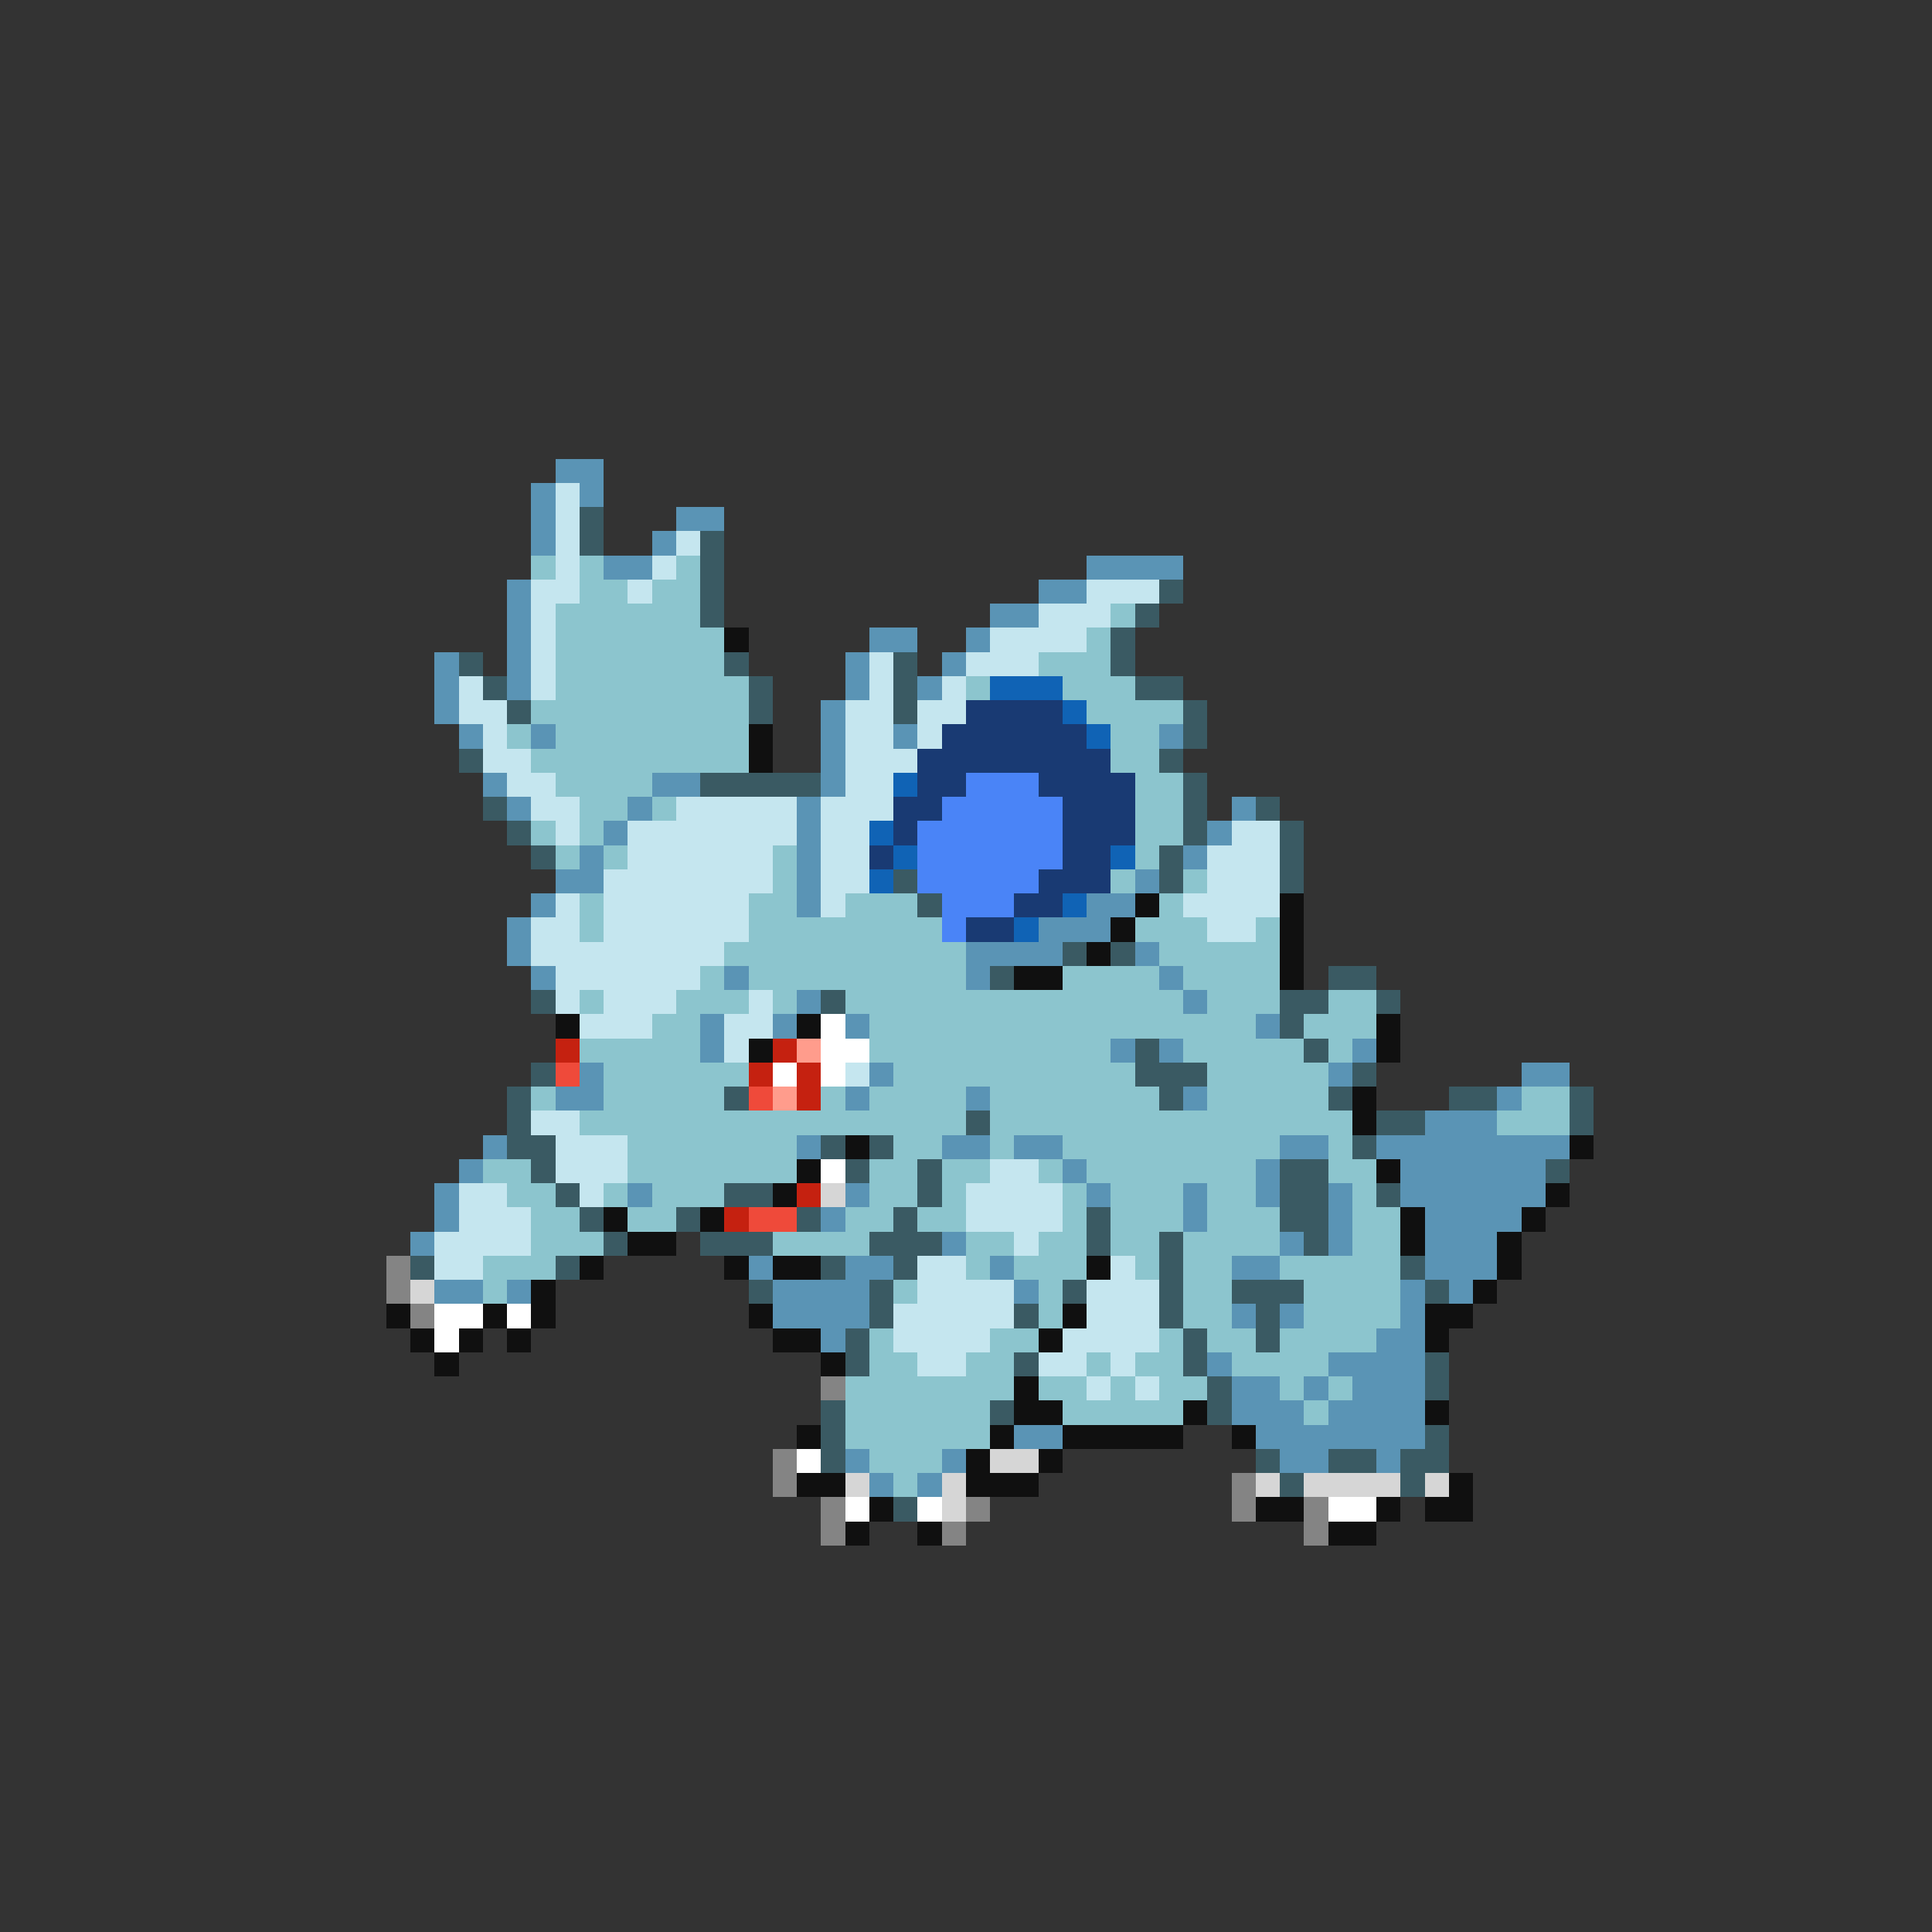<svg xmlns="http://www.w3.org/2000/svg" viewBox="0 -0.5 80 80" shape-rendering="crispEdges">
<rect x="0" y="-0.5" width="80" height="80" fill="#333333" stroke="none"/>
<path stroke="#5a94b5" d="M23 19h2M22 20h1M24 20h1M22 21h1M28 21h2M22 22h1M27 22h1M25 23h2M45 23h4M21 24h1M43 24h2M21 25h1M41 25h2M21 26h1M36 26h2M40 26h1M18 27h1M21 27h1M35 27h1M39 27h1M18 28h1M21 28h1M35 28h1M38 28h1M18 29h1M34 29h1M19 30h1M22 30h1M34 30h1M37 30h1M48 30h1M34 31h1M20 32h1M27 32h2M34 32h1M21 33h1M26 33h1M33 33h1M51 33h1M25 34h1M33 34h1M50 34h1M24 35h1M33 35h1M49 35h1M23 36h2M33 36h1M47 36h1M22 37h1M33 37h1M45 37h2M21 38h1M43 38h3M21 39h1M40 39h4M47 39h1M22 40h1M30 40h1M40 40h1M48 40h1M33 41h1M49 41h1M29 42h1M32 42h1M35 42h1M52 42h1M29 43h1M46 43h1M48 43h1M56 43h1M24 44h1M36 44h1M55 44h1M63 44h2M23 45h2M35 45h1M40 45h1M49 45h1M62 45h1M59 46h3M20 47h1M33 47h1M39 47h2M42 47h2M53 47h2M57 47h8M19 48h1M44 48h1M52 48h1M58 48h6M18 49h1M26 49h1M35 49h1M45 49h1M49 49h1M52 49h1M55 49h1M58 49h6M18 50h1M34 50h1M49 50h1M55 50h1M59 50h4M17 51h1M39 51h1M53 51h1M55 51h1M59 51h3M31 52h1M35 52h2M41 52h1M51 52h2M59 52h3M18 53h2M21 53h1M32 53h4M42 53h1M58 53h1M60 53h1M32 54h4M51 54h1M53 54h1M58 54h1M34 55h1M57 55h2M50 56h1M55 56h4M51 57h2M54 57h1M56 57h3M51 58h3M55 58h4M42 59h2M52 59h7M35 60h1M39 60h1M53 60h2M57 60h1M36 61h1M38 61h1" />
<path stroke="#c5e6ef" d="M23 20h1M23 21h1M23 22h1M28 22h1M23 23h1M27 23h1M22 24h2M26 24h1M45 24h3M22 25h1M43 25h3M22 26h1M41 26h4M22 27h1M36 27h1M40 27h3M19 28h1M22 28h1M36 28h1M39 28h1M19 29h2M35 29h2M38 29h2M20 30h1M35 30h2M38 30h1M20 31h2M35 31h3M21 32h2M35 32h2M22 33h2M28 33h5M34 33h3M23 34h1M26 34h7M34 34h2M51 34h2M26 35h6M34 35h2M50 35h3M25 36h7M34 36h2M50 36h3M23 37h1M25 37h6M34 37h1M49 37h4M22 38h2M25 38h6M50 38h2M22 39h8M23 40h6M23 41h1M25 41h3M31 41h1M24 42h3M30 42h2M30 43h1M35 44h1M22 46h2M23 47h3M23 48h3M41 48h2M19 49h2M24 49h1M40 49h4M19 50h3M40 50h4M18 51h4M42 51h1M18 52h2M38 52h2M46 52h1M38 53h4M45 53h3M37 54h5M45 54h3M37 55h4M44 55h4M38 56h2M43 56h2M46 56h1M45 57h1M47 57h1" />
<path stroke="#3a5a63" d="M24 21h1M24 22h1M29 22h1M29 23h1M29 24h1M48 24h1M29 25h1M47 25h1M46 26h1M19 27h1M30 27h1M37 27h1M46 27h1M20 28h1M31 28h1M37 28h1M47 28h2M21 29h1M31 29h1M37 29h1M49 29h1M49 30h1M19 31h1M48 31h1M29 32h5M49 32h1M20 33h1M49 33h1M52 33h1M21 34h1M49 34h1M53 34h1M22 35h1M48 35h1M53 35h1M37 36h1M48 36h1M53 36h1M38 37h1M44 39h1M46 39h1M41 40h1M55 40h2M22 41h1M34 41h1M53 41h2M57 41h1M53 42h1M47 43h1M54 43h1M22 44h1M47 44h3M56 44h1M21 45h1M30 45h1M48 45h1M55 45h1M60 45h2M65 45h1M21 46h1M40 46h1M57 46h2M65 46h1M21 47h2M34 47h1M36 47h1M56 47h1M22 48h1M35 48h1M38 48h1M53 48h2M64 48h1M23 49h1M30 49h2M38 49h1M53 49h2M57 49h1M24 50h1M28 50h1M33 50h1M37 50h1M45 50h1M53 50h2M25 51h1M29 51h3M36 51h3M45 51h1M48 51h1M54 51h1M17 52h1M23 52h1M34 52h1M37 52h1M48 52h1M58 52h1M31 53h1M36 53h1M44 53h1M48 53h1M51 53h3M59 53h1M36 54h1M42 54h1M48 54h1M52 54h1M35 55h1M49 55h1M52 55h1M35 56h1M42 56h1M49 56h1M59 56h1M50 57h1M59 57h1M34 58h1M41 58h1M50 58h1M34 59h1M59 59h1M34 60h1M52 60h1M55 60h2M58 60h2M53 61h1M58 61h1M37 62h1" />
<path stroke="#8cc5ce" d="M22 23h1M24 23h1M28 23h1M24 24h2M27 24h2M23 25h6M46 25h1M23 26h7M45 26h1M23 27h7M43 27h3M23 28h8M40 28h1M44 28h3M22 29h9M45 29h4M21 30h1M23 30h8M46 30h2M22 31h9M46 31h2M23 32h4M47 32h2M24 33h2M27 33h1M47 33h2M22 34h1M24 34h1M47 34h2M23 35h1M25 35h1M32 35h1M47 35h1M32 36h1M46 36h1M49 36h1M24 37h1M31 37h2M35 37h3M48 37h1M24 38h1M31 38h8M47 38h3M52 38h1M30 39h10M48 39h5M29 40h1M31 40h9M44 40h4M49 40h4M24 41h1M28 41h3M32 41h1M35 41h14M50 41h3M55 41h2M27 42h2M36 42h16M54 42h3M24 43h5M36 43h10M49 43h5M55 43h1M25 44h6M37 44h10M50 44h5M22 45h1M25 45h5M34 45h1M36 45h4M41 45h7M50 45h5M63 45h2M24 46h16M41 46h15M62 46h3M26 47h7M37 47h2M41 47h1M44 47h9M55 47h1M20 48h2M26 48h7M36 48h2M39 48h2M43 48h1M45 48h7M55 48h2M21 49h2M25 49h1M27 49h3M36 49h2M39 49h1M44 49h1M46 49h3M50 49h2M56 49h1M22 50h2M26 50h2M35 50h2M38 50h2M44 50h1M46 50h3M50 50h3M56 50h2M22 51h3M32 51h4M40 51h2M43 51h2M46 51h2M49 51h4M56 51h2M20 52h3M40 52h1M42 52h3M47 52h1M49 52h2M53 52h5M20 53h1M37 53h1M43 53h1M49 53h2M54 53h4M43 54h1M49 54h2M54 54h4M36 55h1M41 55h2M48 55h1M50 55h2M53 55h4M36 56h2M40 56h2M45 56h1M47 56h2M51 56h4M35 57h7M43 57h2M46 57h1M48 57h2M53 57h1M55 57h1M35 58h6M44 58h5M54 58h1M35 59h6M36 60h3M37 61h1" />
<path stroke="#101010" d="M30 26h1M31 30h1M31 31h1M47 37h1M53 37h1M46 38h1M53 38h1M45 39h1M53 39h1M42 40h2M53 40h1M23 42h1M33 42h1M57 42h1M31 43h1M57 43h1M56 45h1M56 46h1M35 47h1M65 47h1M33 48h1M57 48h1M32 49h1M64 49h1M25 50h1M29 50h1M58 50h1M63 50h1M26 51h2M58 51h1M62 51h1M24 52h1M30 52h1M32 52h2M45 52h1M62 52h1M22 53h1M61 53h1M16 54h1M20 54h1M22 54h1M31 54h1M44 54h1M59 54h2M17 55h1M19 55h1M21 55h1M32 55h2M43 55h1M59 55h1M18 56h1M34 56h1M42 57h1M42 58h2M49 58h1M59 58h1M33 59h1M41 59h1M44 59h5M51 59h1M40 60h1M43 60h1M33 61h2M40 61h3M60 61h1M36 62h1M52 62h2M57 62h1M59 62h2M35 63h1M38 63h1M55 63h2" />
<path stroke="#1063b5" d="M41 28h3M44 29h1M45 30h1M37 32h1M36 34h1M37 35h1M46 35h1M36 36h1M44 37h1M42 38h1" />
<path stroke="#193a73" d="M40 29h4M39 30h6M38 31h8M38 32h2M43 32h4M37 33h2M44 33h3M37 34h1M44 34h3M36 35h1M44 35h2M43 36h3M42 37h2M40 38h2" />
<path stroke="#4a84f7" d="M40 32h3M39 33h5M38 34h6M38 35h6M38 36h5M39 37h3M39 38h1" />
<path stroke="#ffffff" d="M34 42h1M34 43h2M32 44h1M34 44h1M34 48h1M18 54h2M21 54h1M18 55h1M33 60h1M35 62h1M38 62h1M55 62h2" />
<path stroke="#c52110" d="M23 43h1M32 43h1M31 44h1M33 44h1M33 45h1M33 49h1M30 50h1" />
<path stroke="#ff9c8c" d="M33 43h1M32 45h1" />
<path stroke="#ef4a3a" d="M23 44h1M31 45h1M31 50h2" />
<path stroke="#d6d6d6" d="M34 49h1M17 53h1M41 60h2M35 61h1M39 61h1M52 61h1M54 61h4M59 61h1M39 62h1" />
<path stroke="#848484" d="M16 52h1M16 53h1M17 54h1M34 57h1M32 60h1M32 61h1M51 61h1M34 62h1M40 62h1M51 62h1M54 62h1M34 63h1M39 63h1M54 63h1" />
</svg>